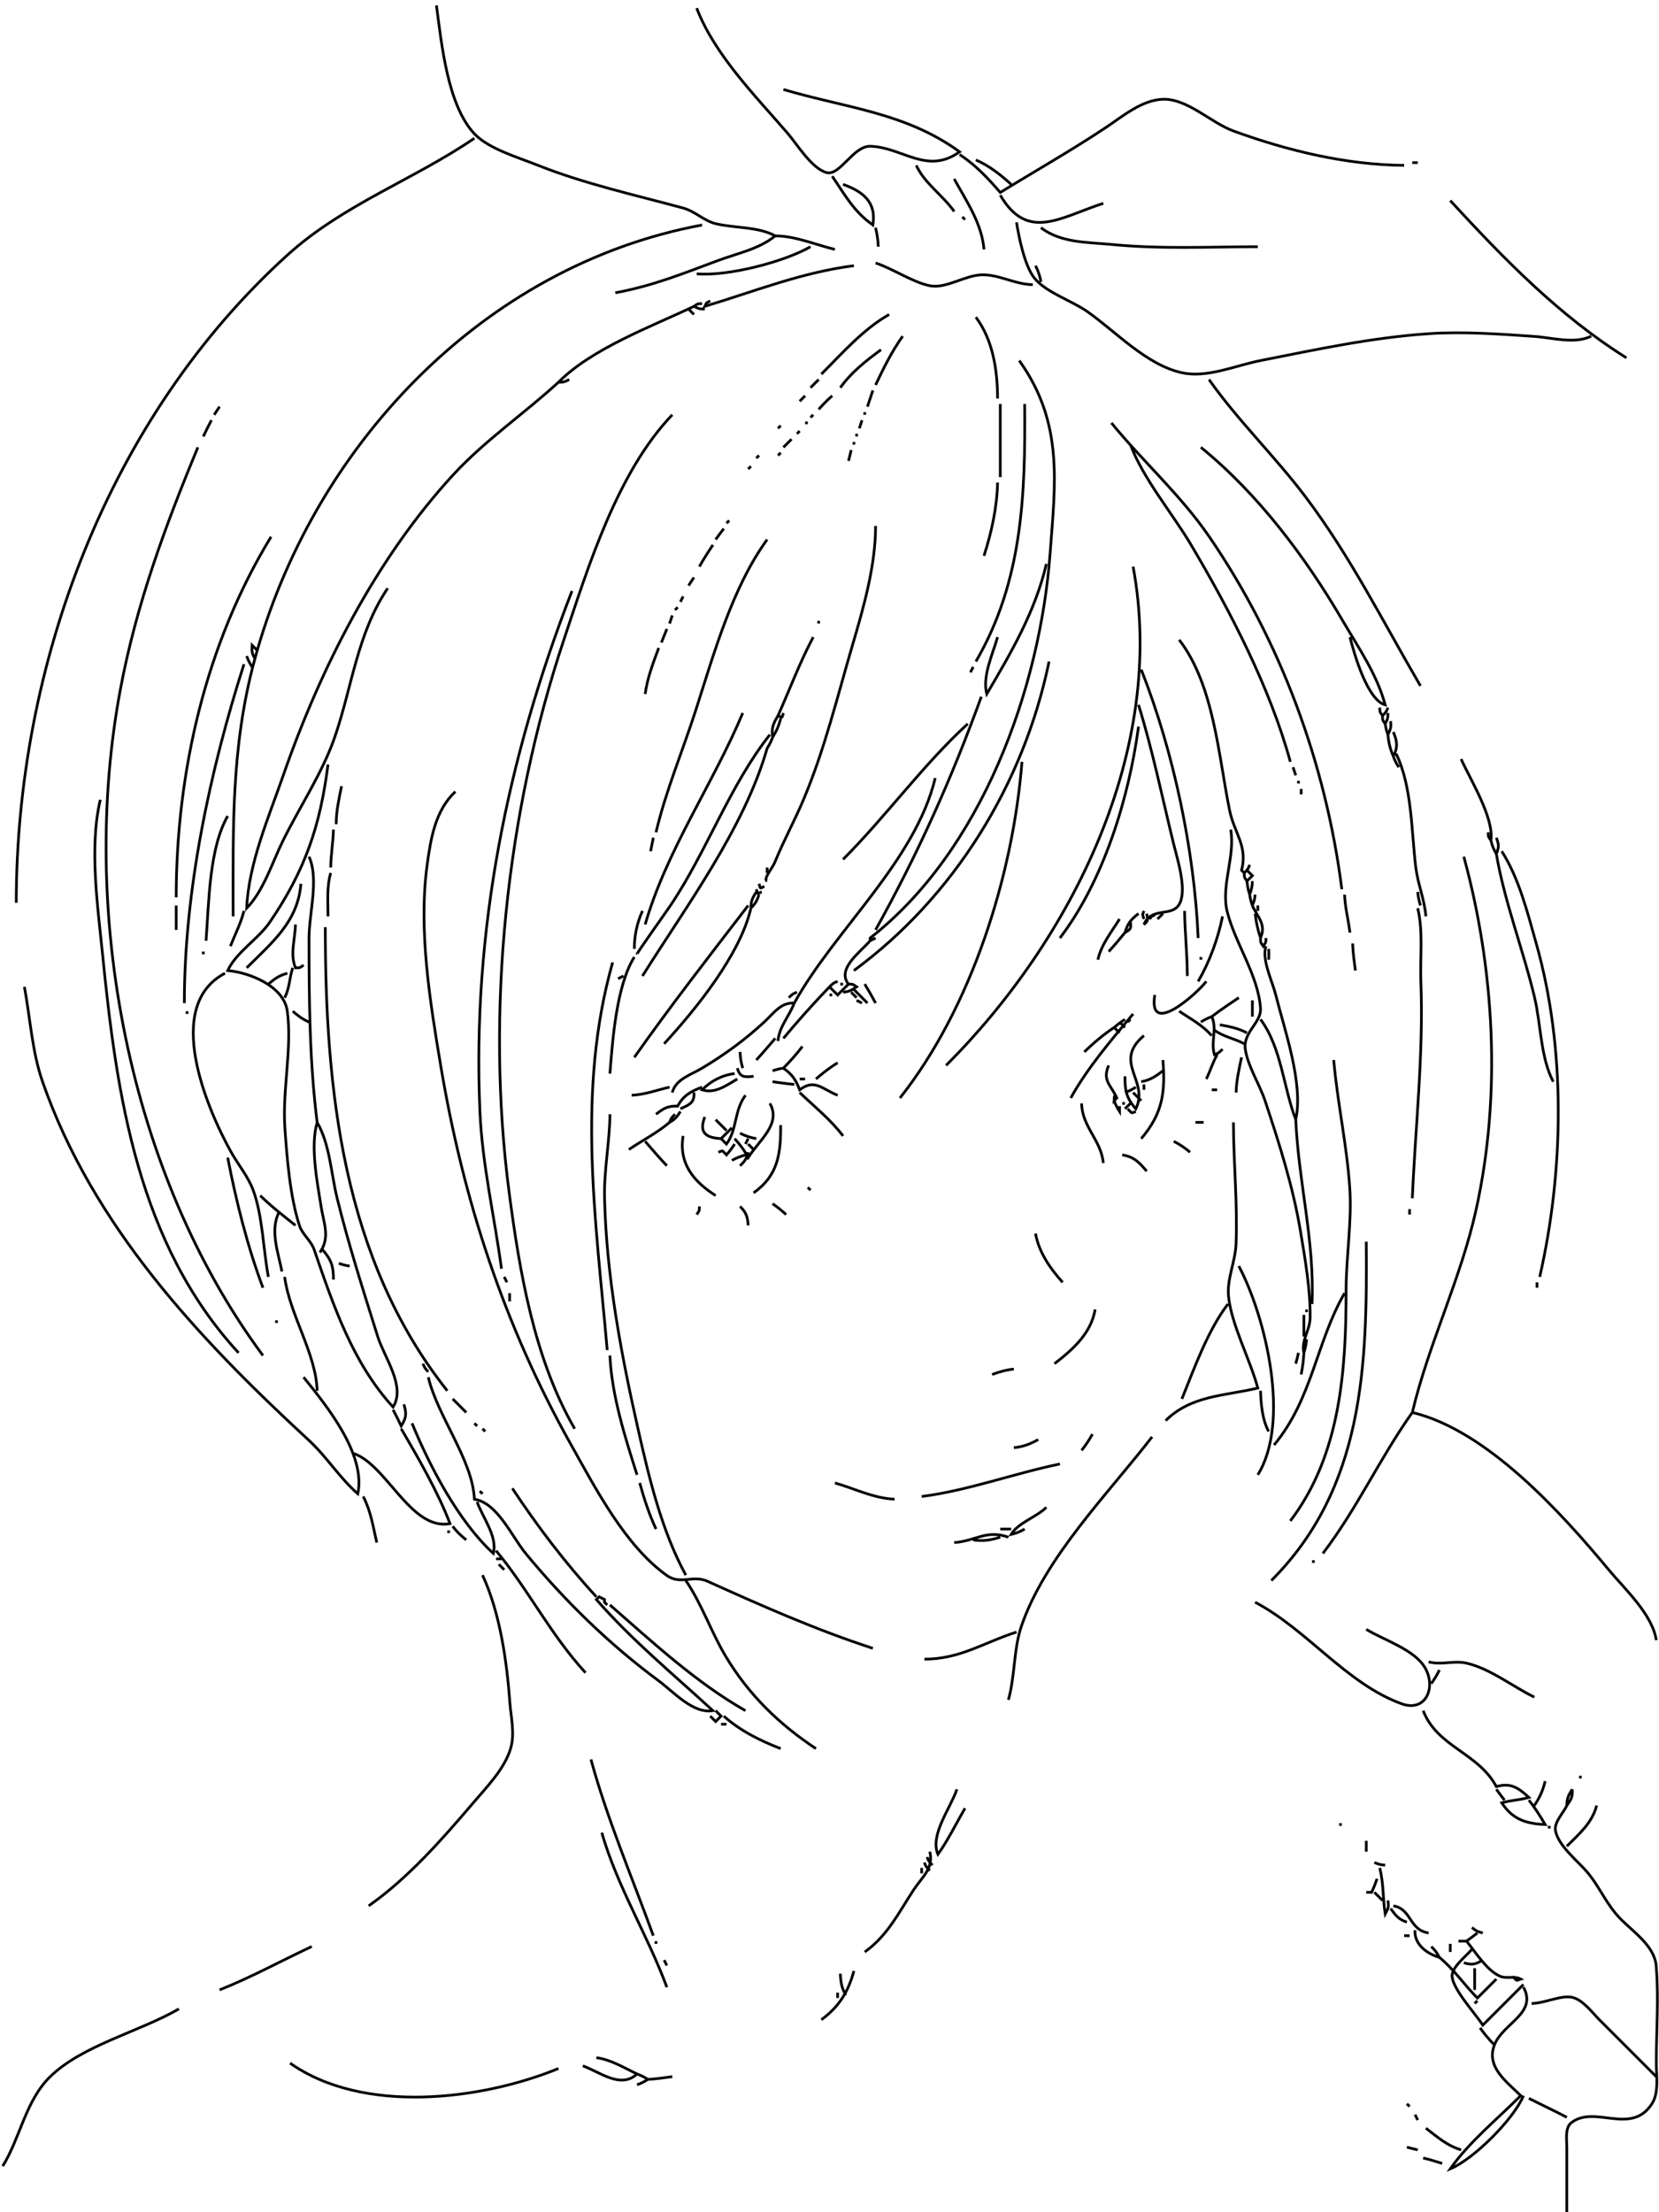 <?xml version="1.0" standalone="yes"?>
<svg width="612" height="816">
<path style="stroke:#000000; fill:none;" d="M161 2C162.885 15.997 165.027 38.852 175.093 49.44C180.273 54.888 191.114 58.048 198 60.8C215.469 67.782 233.907 71.817 252 76.735C256.501 77.959 259.695 81.483 264.054 82.518C271.174 84.208 279.499 83.53 286 87C279.879 91.938 272.253 93.359 265 96.054C251.811 100.954 240.987 105.402 227 108M257 3C263.61 20.188 278.586 35.291 290.424 49C294.003 53.146 299.399 62.131 304.896 63.654C309.807 65.015 314.767 53.816 321 53.959C332.834 54.231 341.945 64.671 354 56C333.913 41.407 311.802 39.803 289 33M354 57C359.994 60.946 364.336 65.617 369 71C382.004 62.982 395.18 55.547 408 47C414.146 42.903 421.233 36.863 429 36.616C438.029 36.328 446.704 45.28 455 48.305C475.022 55.605 496.622 60.823 518 61M175 51C152.554 66.343 126.627 75.403 106 94.104C40.117 153.836 6 244.907 6 333M360 59C364.891 61.127 369.081 64.412 373 68M521 60L523 60M338 61C341.133 67.718 347.76 71.981 352 78M307 65C311.7 71.874 314.897 77.997 322 83C323.372 74.468 318.292 70.645 311 68M352 66C356.561 74.307 362.154 82.312 363 92M369 72C379.06 89.214 391.101 80.172 407 75M535 74C554.837 95.536 575.059 116.358 600 132M355 80L356 81M375 82C375.831 87.549 378.065 98.273 381.624 102.621C385.968 107.928 395.359 110.902 401 114.856C411.708 122.364 422.96 134.644 436 137.483C445.361 139.521 455.753 134.819 465 132.999C485.815 128.902 505.764 124.544 527 123.089C539.657 122.223 553.348 123.223 566 124.089C572.685 124.547 580.821 127.032 587 124M86 338C85.996 305.616 85.241 275.798 93.757 244C114.86 165.202 177.924 98.052 259 83M323 84C323.572 86.377 323.891 88.558 324 91M384 84C391.411 89.65 401.085 89.307 410 90.17C428.294 91.94 445.735 91.05 464 91M286 87C293.549 87.067 300.691 90.235 308 92M299 91C289.196 96.659 268.301 102.009 257 101M323 97C329.529 99.158 336.545 104.076 343 105.397C348.848 106.593 355.846 101.618 362 101.379C368.467 101.127 374.372 104.941 381 105M262 111C260.509 111.78 260.674 111.541 260 113C278.434 107.466 295.595 100.506 315 98M382 98C383.043 100.095 383.603 101.699 384 104M260 114C257.939 113.97 257.908 113.923 256 113C257.479 112.014 257.203 112 259 112M210 140C208.091 140.923 208.061 140.97 206 141C218.43 128.518 240.147 120.54 256 113M254 114L256 116M303 138C310.771 130.229 318.367 121.492 328 116M360 117C366.338 125.48 367.971 136.598 368 147M333 124C328.98 129.629 325.954 135.767 323 142M325 129C319.443 133.119 314.011 137.31 310 143M376 133C392.402 155.971 389.313 178.04 387.39 204C383.678 254.108 362.166 313.841 321 346L321 347L323 346M302 140C301 141 300 142 299 143M446 140C456.571 155.01 470.268 168.28 481.403 183C498.122 205.102 510.137 229.249 524 253M206 141C193.424 152.549 178.9 162.443 167.285 175.039C138.793 205.942 118.203 246.523 104.495 286C99.113 301.502 91.723 318.412 91 335C97.29 328.524 100.458 318.04 104.435 310C110.568 297.601 118.963 284.999 123.457 272C129.901 253.363 131.713 233.799 143 217M322 144C321.34 146.002 320.66 147.998 320 150M297 146L295 148M302 151C303.62 149.218 305.18 147.564 307 146M369 149C369 158 369 167 369 176M378 149C378.274 182.157 377.318 214.328 360 244M81 150C80.166 151.25 79.834 151.75 79 153M319 152L319 153M248 153C227.752 174.171 217.124 208.648 208 236C186.662 299.964 179.088 373.464 187.841 440C191.657 469.005 197.071 501.325 212 527M300 153L299 154M78 155C76.961 156.991 75.937 158.961 75 161M318 155C317.639 156.083 317.361 156.917 317 158M297 156L298 156M410 156C421.741 170.378 435.482 182.498 446.112 198C472.451 236.412 489.132 281.813 495 328M288 157L287 158M295 159L294 160M316 160L316 161M292 162C291 163 290 164 289 165M315 163L315 164M417 164C421.868 176.843 432.347 189.103 439.397 201C453.745 225.215 468.563 253.756 476 281M73 165C60.921 194.05 50.315 222.956 44.46 254C29.043 335.746 47.235 432.856 97 500M443 165C464.175 182.244 481.664 205.555 495.347 229C501.227 239.075 507.87 248.557 511 260C504.455 258.281 499.574 241.297 498 235M314 166C313.699 167.362 313.372 168.655 313 170M288 167L287 168M280 168L279 169M277 172L276 173M368 178C367.811 187.163 365.781 196.302 363 205M269 192L268 193M323 194C323 208.701 318.594 223.98 314.472 238C308.795 257.311 304.255 276.33 296.389 295C293.111 302.781 289.019 310.196 285.861 318C284.936 320.286 281.315 324.382 283 325M267 195C265.969 196.324 264.983 197.64 264 199M100 198C75.816 237.514 65 284.996 65 331M283 199C270.029 216.909 263.367 241.156 256.656 262C251.853 276.917 245.615 291.738 242 307M263 201C261.232 203.621 259.534 206.237 258 209M386 208C381.987 225.346 372.961 240.861 364 256C362.327 249.305 366.156 241.497 368 235M418 209C430.549 276.556 395.416 346.584 349 393M256 213C255.166 214.25 254.833 214.75 254 216M211 218C187.084 279.662 174.133 343.628 177.039 410C177.9 429.66 182.388 448.604 185 468M252 220L251 222M250 224L249 225M248 227C247.639 228.083 247.361 228.917 247 230M302 229L302 230M246 232C245.338 233.67 244.662 235.33 244 237M300 235C295.029 244.324 291.311 254.361 287 264C288.882 264.627 288.264 265.207 289 263M435 236C447.878 252.699 449.503 278.969 453.616 299C455.311 307.256 460.373 312.161 458 321L459 322C460.186 320.814 460.528 320.416 461 319M94 243C92.944 240.758 92.819 240.423 93 238L95 240M243 239C240.929 244.547 238.797 250.111 238 256M91 242C91.613 243.662 92.043 244.483 93 246M387 244C377.659 289.134 352.049 330.757 315 358M90 245C77.368 284.505 68 328.507 68 370M359 246L358 248M421 247C432.898 277.103 440.611 313.658 442 346M362 257C350.944 287.435 338.764 314.684 323 343M420 260C425.18 276.754 428.697 293.904 432.87 311C434.243 316.624 437.715 327.244 435.393 332.81C432.89 338.808 424.956 334.029 422 341C423.688 339.574 423.468 339.247 423 337M509 261C509 262.797 509.014 262.521 510 264C511.186 262.814 511.528 262.416 512 261M274 263C263.092 289.061 245.873 313.672 238 341M287 264C285.235 266.902 284.524 268.639 285 272C286.455 269.649 287.322 267.678 288 265M510 264C510 265.797 510.014 265.521 511 267C511.923 265.091 511.97 265.061 512 263M311 317C326.822 301.178 340.663 281.92 357 267M511 267C511.235 268.592 511.46 269.476 512 271C513.057 268.757 513.182 268.423 513 266M420 268C416.467 294.237 407.192 324.764 391 346M284 271C269.341 289.459 260.668 314.204 247.333 334C245.133 337.266 234.648 351.871 235 352M512 271C512.254 273.932 512.851 276.29 514 279C515.704 275.512 515.469 273.572 514 270M285 272C284.387 273.661 283.957 274.483 283 276M283 276C274.561 305.518 253.155 334.24 237 360M515 278C520.942 289.937 520.656 306.908 522.286 320C523.051 326.142 525.507 331.81 526 338M514 279C514.613 280.661 515.043 281.483 516 283M539 280C542.534 287.823 551.127 301.58 550 310C549.014 308.521 549 308.797 549 307M377 281C373.673 323.091 358.332 371.708 332 405M121 282C118.12 304.669 112.573 320.953 99.641 340C95.175 346.578 87.368 350.926 84 358C91.901 358.702 104.73 363.62 105.988 373.015C107.808 386.598 104.134 402.047 105.09 416C105.853 427.148 107.012 441.465 110.443 452C111.547 455.389 114.737 457.579 115.914 461C122.928 481.373 130.079 502.752 145 519C149.8 511.405 141.77 500.743 139.341 493C133.983 475.92 128.67 459.407 124.374 442C122.131 432.909 121.714 422.166 117 414C114.39 422.832 117.024 435.925 118.439 445C119.416 451.263 121.903 456.414 118 462M477 283C477.361 284.083 477.639 284.917 478 286M345 287C337.655 317.638 307.947 342.987 293 370C288.083 369.669 285.446 373.705 282 376.91C274.962 383.457 267.239 389.075 259 393.999C254.85 396.48 249.271 398.032 248 403M479 288L479 289M126 290C125.024 294.732 124.04 299.143 124 304M480 291L480 293M322 608C301.084 601.194 280.989 592.302 261 583.267C255.57 580.813 251.016 584.702 246.001 581.133C230.655 570.213 219.748 549.088 210.716 533C185.972 488.926 170.903 442.722 162.565 393C158.594 369.32 154.311 342.989 157.576 319C158.878 309.439 160.561 298.873 168 292M37 295C32.848 312.441 36.066 334.346 37.831 352C43.055 404.25 50.902 458.695 88 499M84 301C77.07 313.016 77.082 333.293 76 347M123 306C122.903 310.7 122.039 315.292 122 320M454 306C455.733 315.773 450.406 326.627 452.649 336C455.451 347.711 464.205 359.664 464.995 371.961C465.337 377.277 458.514 380.692 459.39 387C460.239 393.113 464.671 400.013 466.667 406C471.874 421.621 476.995 437.722 479.715 454C481.421 464.217 483.437 475.701 483.307 486C483.246 490.819 479.927 494.403 481 499C481.562 497.199 481.824 495.878 482 494M241 309C240.67 310.667 240.33 312.333 240 314M550 310C550.487 312.056 550.952 313.144 552 315C553.007 312.345 552.992 311.67 552 309M554 314C560.435 324.151 563.461 336.549 566.71 348C577.715 386.784 576.941 431.885 568 471M552 315C555.021 332.771 561.935 350.39 566.116 368C568.415 377.687 568.327 390.289 573 399M114 316C117.738 324.22 114.003 337.012 114 346C113.993 368.568 114.17 391.609 117 414M540 316C551.302 357.408 553.917 403.632 544.576 446C538.895 471.765 527.022 495.59 521 521C548.674 527.631 576.034 558.093 593.435 579C599.414 586.184 609.557 595.477 611 605M283 320L283 322M460 321L462 323L460 325C459.014 323.522 459 323.797 459 322M122 322C120.479 327.146 121 332.661 121 338M460 325C460.176 326.878 460.438 328.199 461 330C461.714 328.053 461.919 327.066 462 325M111 326C109.895 339.978 100.443 347.557 91 357M280 326C280.736 328.207 280.118 327.627 282 327M279 328C279.736 330.207 279.118 329.627 281 329M279 329C277.522 331.314 277.034 332.303 277 335C278.656 333.314 279.251 332.254 280 330M523 329C523.176 330.878 523.438 332.199 524 334M461 330C461.235 331.592 461.46 332.476 462 334C462.698 332.297 462.834 331.809 463 330M496 330C496.204 334.747 497.393 339.302 498 344M65 334C65 337 65 340 65 343M276 334C261.954 352.273 247.221 371.213 234 390M462 334C463.891 338.336 467.212 340.838 465 346C463.994 343.031 463.401 340.111 463 337M464 334L464 336M277 335C273.079 352.096 256.664 372.328 245 385M523 335C525.069 343.689 523.818 353.114 524.154 362C525.171 388.916 522.152 415.164 521 442M90 336C88.865 340.541 86.71 344.656 85 349M237 336C234.941 340.652 234.043 344.92 234 350M422 339C421.46 337.246 421.364 337.565 422 336M437 336C437.066 344.01 438 351.946 438 360M417 340C417.3 342.526 417.201 342.681 415 344C415.932 340.666 417.243 339.087 420 337M426 338C425.128 337.128 425.616 337.384 424 339M429 337L427 339M451 338C449.281 346.307 446.267 354.662 442 362M413 339C409.97 343.835 406.291 348.374 405 354M109 341C108.892 346.255 106.914 352.027 109 357C110.797 357 110.521 356.986 112 356M120 342C120 402.065 126.495 464.447 165 513M415 344C413.054 346.396 411.09 348.729 409 351M465 346C465 347.797 465.014 347.521 466 349C466.986 347.521 467 347.797 467 346M321 347C317.242 351.302 308.565 357.392 313 363C311.667 364.333 310.333 365.667 309 367C308 366 307 365 306 364C300.172 370.089 294.383 376.515 289 383M499 348C499.07 351.388 499.576 354.646 500 358M467 349C465.367 353.961 469.356 361.916 470.627 367C473.898 380.087 480.892 399.653 478 413C473.425 401.047 472.746 386.443 465 376M468 350C468.109 351.48 468.114 352.521 468 354M75 351L75 352M234 353C227.392 363.572 225.983 383.566 225 396M443 353L443 354M226 355C212.562 402.353 219.827 450.14 224 498M108 357C106.689 360.758 106.906 364.415 105 368M99 471C97.121 461.024 96.882 448.39 93.393 439C91.495 433.892 87.802 429.542 85.184 424.83C76.232 408.716 60.153 370.96 83 359M99 363C101.359 360.984 103.024 359.812 106 359M228 361L230 360M306 364C307.186 362.814 307.584 362.472 309 362M445 362C441.675 366.364 423.389 382.903 426 367M310 363L311 363M313 363C314.797 363 314.521 363.014 316 364C313.903 365.404 313.424 365.701 311 366M319 363C320.407 365.302 321.739 367.615 323 370M9 364C11.148 375.526 11.829 387.914 15.695 399C34.276 452.276 73.381 493.852 113.961 531.286C120.524 537.34 125.246 545.108 132 551C135.037 536.382 120.513 518.57 112 508M315 365C316.667 366.667 318.333 368.333 320 370M291 368C292.186 366.814 292.584 366.472 294 366M314 366L316 368M306 367L307 367M457 368C453.619 370.281 450.235 372.514 447 375C449.137 379.537 446.557 384.06 448 389C449.416 388.528 449.814 388.186 451 387M316 369L318 370M462 369C462 371 462 373 462 375M293 370C291.172 374.831 287.368 378.786 287 384M69 373L69 374M108 373C110.012 374.758 111.581 375.916 114 377M435 373C439.446 375.989 443.334 377.937 447 382M395 405C401.134 393.941 410.066 383.482 418 374M443 377C444.517 376.043 445.339 375.613 447 375M413 381L411 379C412.384 377.82 413.481 376.981 415 376M417 376L416 377M413 377L415 379M450 378C453.597 378.68 456.772 379.25 460 381M400 388C403.457 384.692 407.008 381.641 411 379M448 380C451.466 382.496 455.302 383.013 459 385M422 382C410.297 391.808 424.064 398.64 419 409C415.482 405.01 414.954 402.2 415 397M286 383C283.667 385.672 281.403 388.39 279 391M296 386C293.828 388.855 291.509 391.437 289 394C292.31 396.416 293.537 398.22 295 402C300.541 397.731 303.363 401.793 309 404M273 388C273.094 390.205 273.356 391.894 274 394M449 389C447.383 391.9 446.467 395.022 445 398M458 390C457.097 394.377 456.093 398.509 456 403M429 391C429.93 402.778 428.99 410.601 421 420M492 391C493.366 406.667 496.826 422.163 497.91 438C498.778 450.665 496.571 463.335 496.571 476C496.571 505.35 494.516 536.716 476 561M301 398C303.564 395.78 306.124 393.794 309 392M409 393C406.518 398.526 409.827 400.216 412 405L411 406C411.098 404.526 411.001 403.225 412 405M272 394C272.947 397.435 274.638 397.381 278 397M285 395C286.524 394.46 287.408 394.235 289 394M272 398C267.827 400.438 263.818 403.469 259 402C262.251 398.715 266.413 396.554 271 396M429 395C426.333 397.016 424.281 398.42 421 399M295 398L297 398M285 399C287.674 399.339 290.312 399.787 293 400M422 400L422 402M233 404C237.9 403.776 242.264 402.096 247 401M242 411C244.797 408.816 246.447 407.855 250 408C251.995 404.151 254.986 402.473 259 401M419 401C417.483 401.957 416.661 402.387 415 403M447 402L449 402M256 403C256.277 406.771 254.294 407.487 251 409M295 403C300.512 408.276 306.345 412.89 311 419M418 403C419 404 420 405 421 406M275 404C270.73 409.778 272.026 416.501 268 422L266 420C267.333 418.667 268.667 417.333 270 416M411 406C411.613 407.661 412.043 408.483 413 410L413 408M284 407C288.343 414.542 279.992 420.628 276 427C274.596 424.293 273.056 422.259 271 420M399 407C399.206 415.778 406.222 420.513 407 429M414 407L415 407M417 407L415 409M416 409C417.853 410.853 417.051 410.65 419 410M251 410C249.723 411.985 249.019 412.849 247 414C247.472 412.584 247.814 412.186 249 411M225 411C224.914 421.366 222.76 431.603 223.015 442C223.715 470.571 229.048 499.149 235.35 527C239.458 545.159 244.035 564.589 253 581M260 412C257.752 417.718 260.267 419.685 266 420M264 413C265.333 414.333 266.667 415.667 268 417M478 413C479.006 436.061 485.004 457.631 484 481M247 414C242.376 417.906 237.015 420.63 232 424M441 414C442 414 443 414 444 414M455 414C455.041 428.981 456.578 443.939 455.961 459C455.704 465.281 452.596 471.773 453.183 478C454.177 488.556 461.17 501.413 464 512C451.68 514.941 439.456 514.656 430 524M288 415C288 425.442 287.155 433.493 278 440M273 418C275.095 419.043 276.699 419.603 279 420M252 419C250.336 429.089 255.793 435.781 264 441M276 420L275 422M238 421C240.646 424.029 243.218 427.093 246 430M433 421C435.289 422.15 437.019 423.361 439 425M271 422C270.019 423.519 269.18 424.616 268 426C266.147 424.147 266.95 424.35 265 425M276 422L278 424M276 425C275.349 427.434 274.84 428.283 273 430M270 428C271.745 427.11 273.125 426.547 275 426M414 426C418.28 426.665 420.262 428.746 423 432M84 427C87.112 443.048 91.258 459.695 97 475M298 438L299 439M96 441C100.095 445.01 104.519 448.444 109 452M285 444C286.836 445.263 288.343 446.498 290 448M258 445C258 446.797 257.986 446.521 257 448M273 445C275.296 447.234 275.77 448.802 276 452M520 446L520 448M103 447C99.456 453.676 102.629 461.93 104 469M382 455C383.227 461.881 387.392 467.878 392 473M504 458C504.376 503.377 503.307 548.67 469 583M119 461C122.229 464.662 123.051 467.172 123 472M125 466C126.524 466.54 127.408 466.765 129 467M457 467C467.026 486.027 476.122 524.479 464 544M105 471C106.902 485.121 116.582 499.216 117 513M186 471L187 473M567 473L567 475M188 477C188 478 188 479 188 480M496 477C485.502 495.186 484.173 515.924 470 533M453 481C445.611 490.588 440.541 504.762 436 516M404 483C402.474 491.831 395.849 497.739 389 503M482 483L482 484M481 485C481 487.667 481 490.333 481 493M102 487L102 488M479 499C478.699 500.362 478.372 501.656 478 503M481 499C480.883 501.73 480.501 504.314 480 507M225 500C225.624 514.523 230.589 530.206 235 544M156 503C156.684 504.58 156.805 504.777 158 506M366 507C368.706 506.009 371.132 505.287 374 505M158 508C161.454 522.574 174.368 538.536 175 553C183.534 554.361 188.779 566.759 193.924 573C208.393 590.551 224.708 606.461 243 620C248.538 624.099 255.668 632.228 263 631C248.223 617.399 233.284 605.208 220 590L221 589L223 590L223 591L224 592M465 513C465.218 518.085 465.593 523.495 468 528M167 516C168.667 517.667 170.333 519.333 172 521M149 518C150.027 521.483 149.92 522.915 148 526C147.031 523.974 146.067 521.975 145 520M521 521C509.074 537.752 500.643 556.467 488 573M152 525C158.518 540.886 169.226 561.326 182 573C183.558 566.654 178.126 559.941 176 554M175 525L176 526M148 527C154.286 537.772 161.604 550.385 166 562C151.392 564.727 142.465 539.656 130 536M178 527L179 528M403 529C401.781 531.17 400.539 533.044 399 535M425 530C408.864 550.917 385.356 574.533 376.735 600C373.938 608.261 374.429 618.356 372 627M383 531C379.989 532.688 377.438 533.649 374 534M340 552C357.308 549.765 373.948 543.529 391 540M236 547C237.569 552.75 239.483 558.593 242 564M308 547C315.402 549.116 322.156 552.642 330 553M189 549C198.332 563.091 208.53 576.538 220 589M177 550L178 551M134 552C136.913 557.702 137.542 562.893 139 569M386 556C382.169 559.729 375.566 561.671 373 566C375.056 565.512 376.144 565.048 378 564M167 563C168.54 565.033 169.988 566.416 172 568M352 569C359.955 568.427 363.768 564.141 372 567M369 564C370.333 564 371.667 564 373 564M165 565L166 565M359 568C362.543 568.598 365.575 568.081 369 567M183 572C194.761 586.065 203.16 603.06 216 617M183 575L185 575M484 576L485 576M184 577L186 579M178 581C184.465 594.887 186.977 612.842 188.089 628C188.497 633.56 190.012 639.488 188.351 645C186.083 652.53 179.55 659.164 174.579 665C163.127 678.443 150.523 692.81 136 703M253 583C258.849 591.558 262.343 602.008 267.735 611C276.215 625.142 287.389 635.993 301 645M463 591C482.091 600.995 496.654 621.022 516.999 628.44C526.026 631.731 529.883 622.381 525.697 615.184C521.761 608.419 510.466 604.957 504 601M225 592C240.646 605.669 256.851 620.693 275 631M341 612C354.237 611.991 362.989 605.826 375 602M527 613C531.821 614.281 536.285 612.391 541 613.475C549.76 615.488 557.972 622.079 566 626M531 616C530.09 617.857 529.2 619.306 528 621M264 631L266 633L264 635L262 633M525 631C530.234 644.46 545.237 646.419 552 659C557.293 657.498 560.106 659.399 564 663C560.696 663.979 557.304 664.021 554 665C557.988 671.088 562.886 672.69 570 673C568.164 669.847 566.265 666.86 564 664M267 633C273.04 638.421 280.468 642.074 288 645M266 636L268 636M218 649C224.003 670.993 233.236 692.601 241 714M583 655L583 656M570 657C569.176 660.438 567.991 663.078 566 666M353 660C350.628 667.012 342.923 676.866 346 684C349.808 678.651 352.665 672.654 356 667M552 660C552.983 661.36 553.969 662.676 555 664M580 660C580.141 662.84 579.67 663.619 578 666C578.034 663.303 578.522 662.314 580 660M578 666C576.791 668.628 573.381 671.991 573.781 675C574.513 680.507 581.935 686.379 585.367 690.375C590.187 695.987 592.557 702.547 598 708C602.693 712.703 610.323 717.9 610.941 725C611.97 736.815 611 749.138 611 761C611 765.693 612.056 771.862 609.397 775.995C601.732 787.908 588.205 776.215 579.603 783.028C577.25 784.891 578.001 789.383 578 792C577.996 800 578 808 578 816M589 666C587.319 672.439 582.576 676.423 578 681M494 673L495 673M571 674L572 674M222 676C227.675 695.851 238.912 713.79 246 733M504 679C504 680.333 504 681.667 504 683M343 683C344.491 689.144 340.288 692.18 337.104 697C331.572 705.375 327.468 713.985 319 720M342 685C342.472 686.416 342.814 686.814 344 688M341 687C341.472 688.416 341.814 688.814 343 690M507 687C508.703 687.698 509.191 687.834 511 688M340 689L340 691M509 689C510.473 695.166 510.075 700.09 511 706C512.24 703.642 512.333 703.574 512 701M508 693C507.398 694.737 506.762 696.327 506 698L505 698L504 698M507 698C508 699 509 700 510 701M514 703C520.798 704.11 519.7 711.866 527 713M513 704C514.875 706.536 515.992 708.049 519 709M543 711C544.543 712.267 545.048 712.489 547 713M522 712C521.65 717.109 526.3 720.673 531 722C530.045 720.233 529.434 719.393 528 718M545 713C543.676 714.031 542.36 715.017 541 716C544.252 719.993 548.4 726.685 553.17 728.869C555.806 730.076 558.401 728.653 561 730C559.051 730.65 559.853 730.853 558 729M518 714L520 714M242 716L242 717M538 716C539 716 540 716 541 716M535 717C535 718 535 719 535 720M81 734C92.769 729.317 103.588 723.335 115 718M543 719C540.883 721.549 536.489 724.788 535.751 728.089C534.75 732.568 544.43 742.85 547 747C552 742 557 737 562 732M531 722C536.368 726.42 540.126 732.072 545 737C547.333 734.667 549.667 732.333 552 730M245 723L246 725M547 723C544.184 724.63 543.127 724.88 540 724M544 726C544 728.667 544 731.333 544 734M315 727C312.952 734.668 309.493 740.239 303 745M310 728C310.089 731.152 310.51 733.22 312 736M562 733C567.189 742.536 554.668 746.203 551.407 754C547.906 762.373 555.893 767.934 561 773C552.349 781.651 542.049 789.993 535 800C543.596 796.486 558.486 781.596 562 773M309 735L309 737M565 739C569.567 738.996 575.982 735.815 580 736.747C583.952 737.664 587.272 742.274 590 745C597.002 751.998 604 759 611 766M545 738L544 739M66 741C51.608 749.4 30.135 754.446 18.301 766.213C9.364 775.1 7.433 788.649 1 799M546 748C547.532 750.206 549.138 752.055 551 754M220 759C225.355 759.7 230.151 762.702 235 765C228.981 770.616 221.388 764.321 215 762M107 761C133.94 780.013 177.588 774.657 206 763M235 765C236.661 765.613 237.483 766.043 239 767C237.483 767.957 236.662 768.387 235 769M239 767C242.039 766.869 244.987 766.381 248 766M564 774C568.652 776.376 573.372 778.54 578 781M519 776L520 777M522 780L523 782M526 785C530.227 788.232 533.801 791.459 539 793M519 792C520.344 792.372 521.638 792.699 523 793M525 796C527.38 796.553 529.672 797.254 532 798"/>
</svg>
